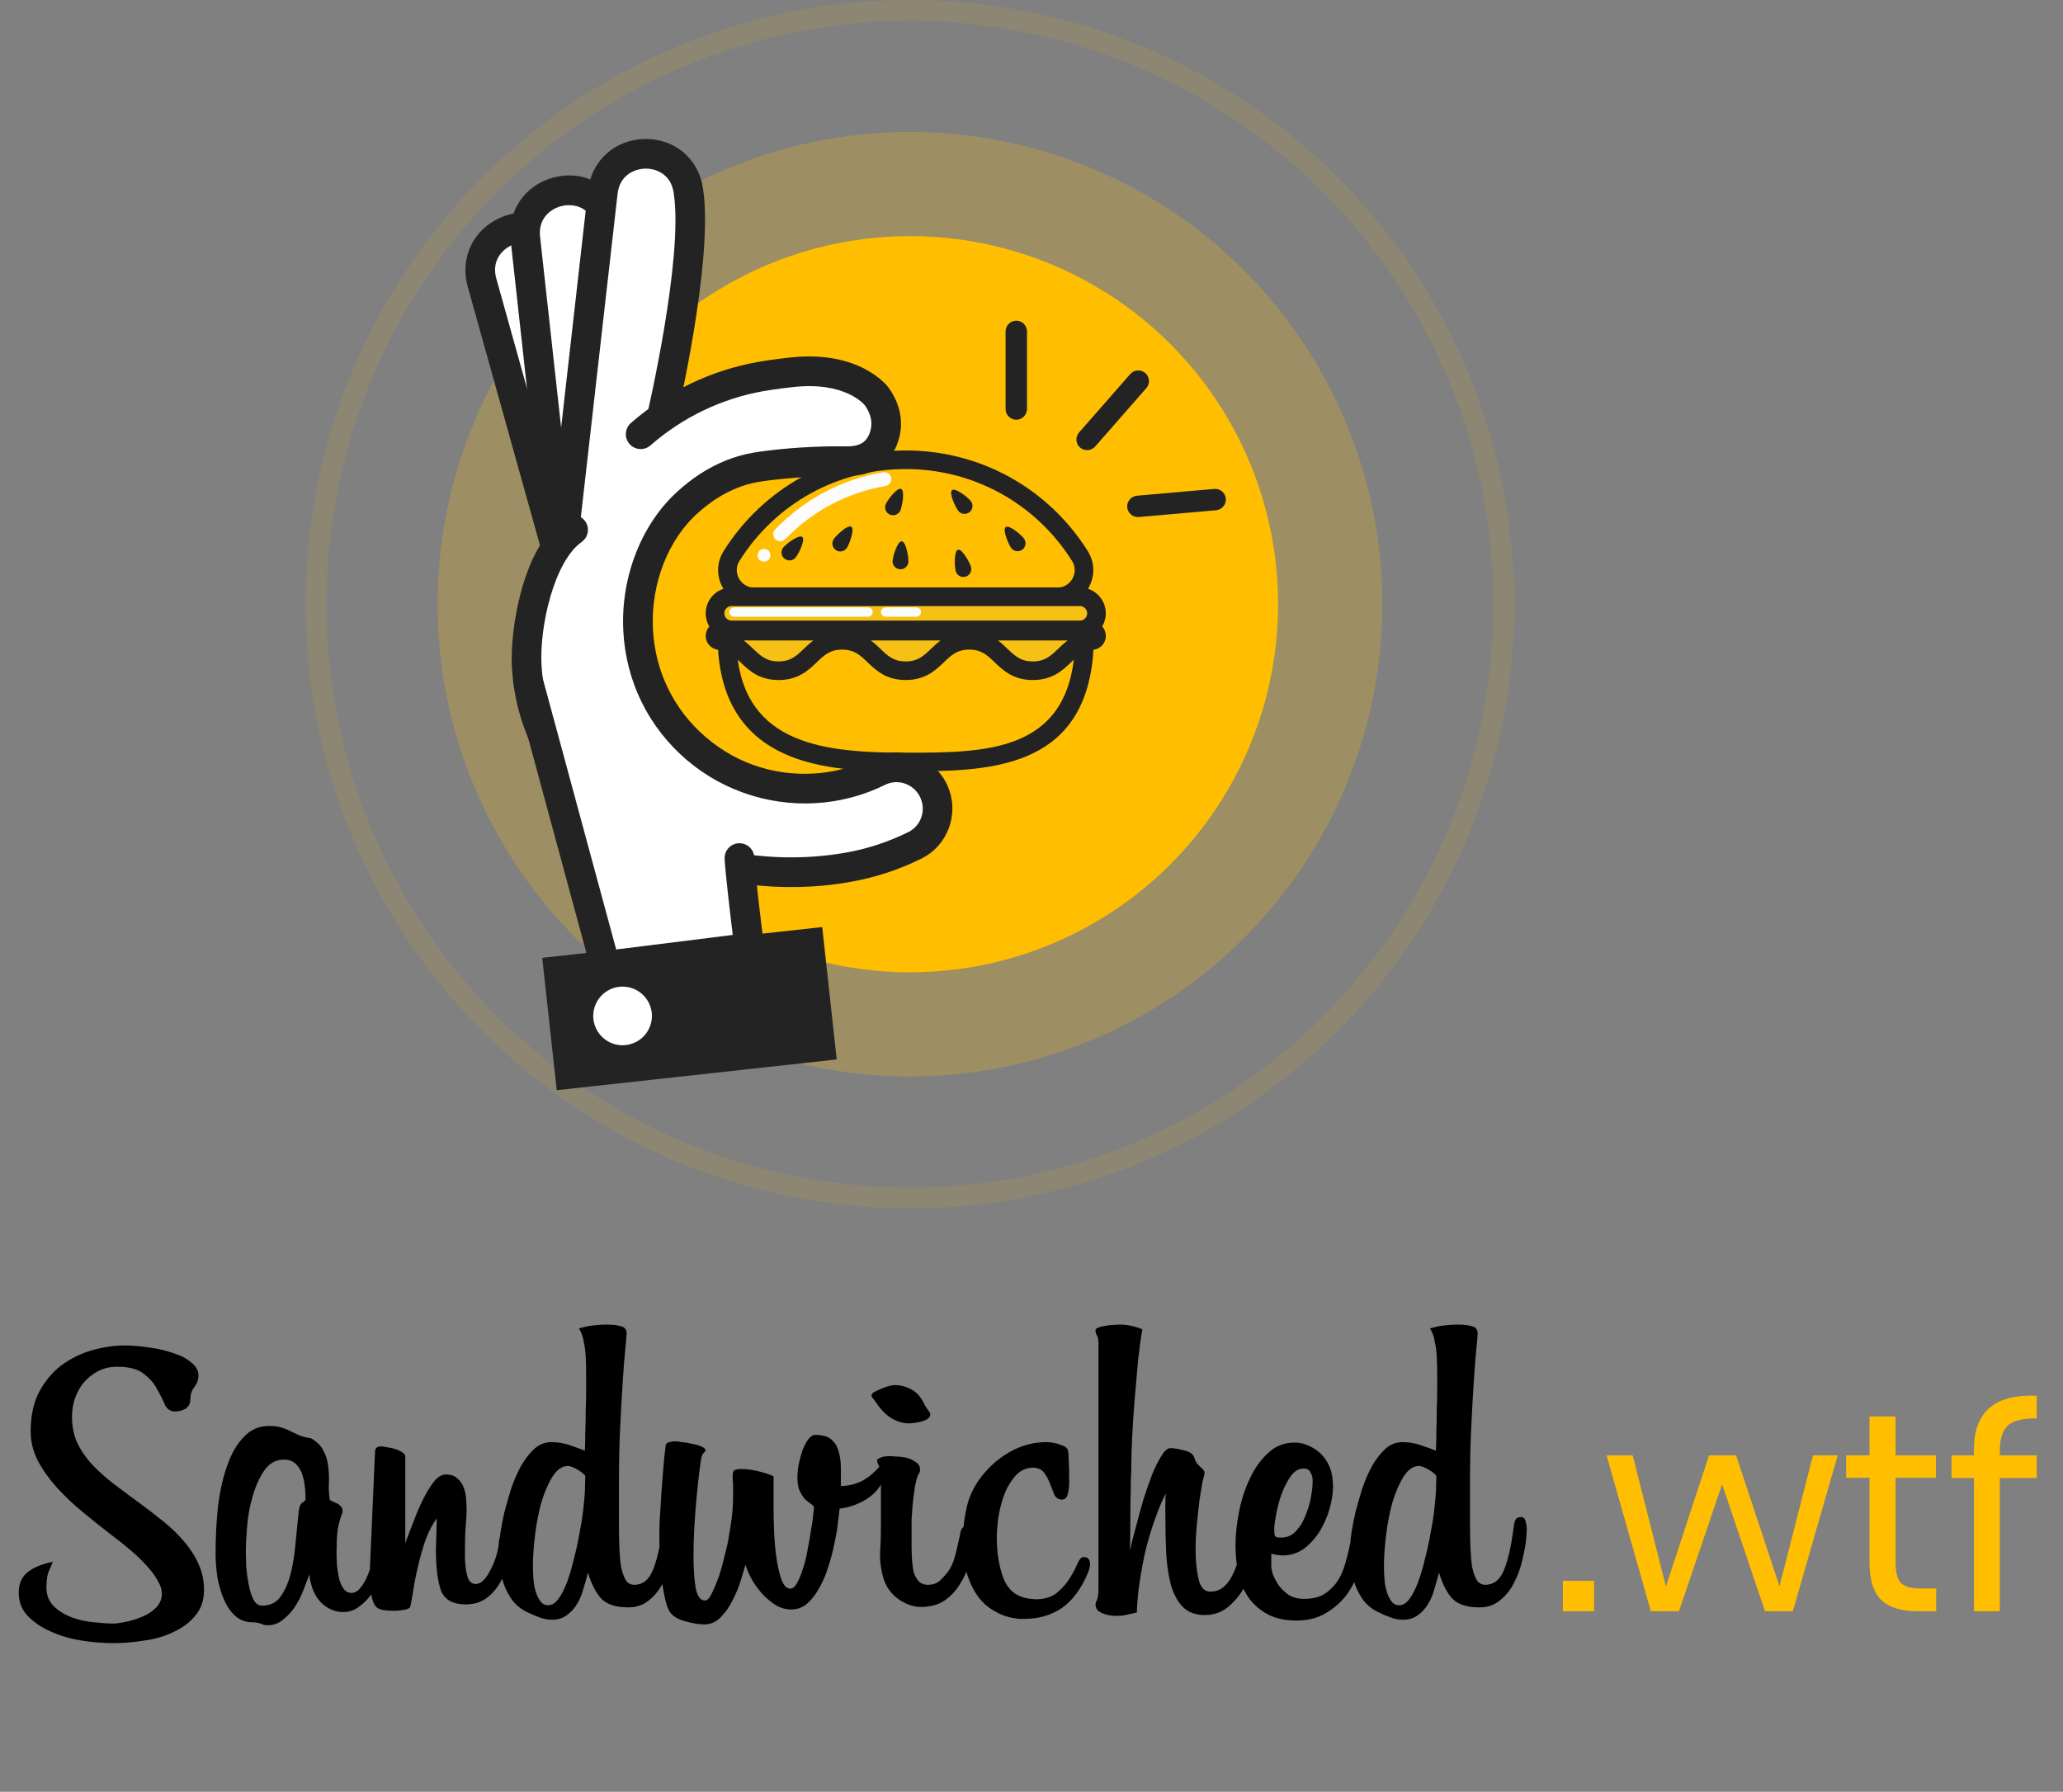 <svg width="297" height="258" viewBox="0 0 297 258" fill="none" xmlns="http://www.w3.org/2000/svg">
    <rect x="0" y="0" width="297" height="258" fill="#808080" stroke="none"/>
    <circle opacity="0.23" cx="131" cy="87" r="68" fill="#FFBF00"/>
    <circle cx="131" cy="87" r="53" fill="#FFBF00"/>
    <circle opacity="0.1" cx="131" cy="87" r="85.5" stroke="#FFBF00" stroke-width="3"/>
    <path d="M130.39 111.06C120.81 111.06 104.78 111.06 103.4 93.95C103.32 92.98 103.65 92.02 104.32 91.3C104.98 90.58 105.92 90.17 106.9 90.17H153.9C154.87 90.17 155.8 90.58 156.47 91.29C157.13 92 157.47 92.96 157.4 93.93C156.15 111.06 141.86 111.06 130.39 111.06ZM106.89 92.85C106.58 92.85 106.38 93.02 106.28 93.12C106.19 93.22 106.04 93.43 106.07 93.73C107.16 107.24 118.68 108.38 130.39 108.38C141.83 108.38 153.66 108.38 154.71 93.74C154.73 93.43 154.58 93.22 154.49 93.12C154.4 93.02 154.2 92.86 153.89 92.86H106.89V92.85Z" fill="#232323"/>
    <path d="M152.19 87.29H108.59C106.67 87.29 104.97 86.29 104.04 84.6C103.11 82.92 103.17 80.95 104.19 79.33C109.9 70.27 119.69 64.86 130.39 64.86C141.09 64.86 150.88 70.27 156.59 79.33C157.61 80.95 157.67 82.92 156.74 84.6C155.81 86.28 154.11 87.29 152.19 87.29ZM130.39 67.54C120.62 67.54 111.67 72.48 106.46 80.76C105.97 81.54 105.94 82.5 106.39 83.31C106.84 84.12 107.66 84.61 108.59 84.61H152.2C153.13 84.61 153.95 84.12 154.4 83.31C154.85 82.5 154.82 81.55 154.33 80.76C149.11 72.48 140.16 67.54 130.39 67.54Z" fill="#232323"/>
    <path d="M112.33 77.93C112.08 77.93 111.83 77.84 111.63 77.65C111.23 77.26 111.22 76.63 111.6 76.23C115.82 71.87 121.19 69.02 127.14 68C127.69 67.91 128.21 68.27 128.3 68.82C128.39 69.37 128.03 69.89 127.48 69.98C121.96 70.93 116.97 73.57 113.05 77.63C112.86 77.82 112.6 77.93 112.33 77.93Z" fill="#FCFCFC"/>
    <path d="M155.46 90.7H105.32C103.8 90.7 102.67 89.29 102.99 87.81C103.23 86.72 104.2 85.94 105.32 85.94H155.47C157.03 85.94 158.17 87.42 157.77 88.93C157.49 89.97 156.55 90.7 155.46 90.7Z" fill="#F6C114"/>
    <path d="M155.46 92.04H105.32C104.19 92.04 103.13 91.53 102.42 90.65C101.71 89.77 101.44 88.63 101.68 87.52C102.05 85.82 103.58 84.59 105.32 84.59H155.47C156.63 84.59 157.71 85.12 158.42 86.04C159.13 86.96 159.37 88.13 159.07 89.26C158.64 90.89 157.15 92.04 155.46 92.04ZM105.32 87.27C104.83 87.27 104.41 87.61 104.3 88.09C104.21 88.51 104.39 88.82 104.51 88.97C104.63 89.11 104.89 89.36 105.32 89.36H155.47C155.94 89.36 156.36 89.04 156.48 88.58C156.56 88.27 156.5 87.94 156.3 87.68C156.1 87.42 155.8 87.27 155.47 87.27H105.32Z" fill="#232323"/>
    <path d="M102.93 91.56C102.93 91.91 103.2 92.2 103.55 92.23C107.52 92.61 107.72 96.58 112.08 96.58C116.65 96.58 116.65 92.2 121.23 92.2C125.81 92.2 125.81 96.58 130.38 96.58C134.96 96.58 134.96 92.2 139.53 92.2C144.11 92.2 144.11 96.58 148.68 96.58C153.04 96.58 153.25 92.61 157.22 92.23C157.57 92.2 157.84 91.91 157.84 91.56C157.84 91.19 157.54 90.88 157.16 90.88H103.61C103.24 90.88 102.93 91.18 102.93 91.56Z" fill="#F6C114"/>
    <path d="M148.69 97.92C145.86 97.92 144.38 96.5 143.19 95.36C142.13 94.34 141.29 93.54 139.54 93.54C137.79 93.54 136.95 94.34 135.89 95.36C134.7 96.5 133.21 97.92 130.39 97.92C127.56 97.92 126.08 96.5 124.89 95.36C123.83 94.34 122.99 93.54 121.24 93.54C119.49 93.54 118.65 94.34 117.59 95.36C116.4 96.5 114.91 97.92 112.09 97.92C109.26 97.92 107.78 96.5 106.59 95.36C105.62 94.43 104.85 93.7 103.43 93.57C102.39 93.47 101.6 92.61 101.6 91.56C101.6 90.45 102.51 89.54 103.62 89.54H157.18C158.29 89.54 159.2 90.45 159.2 91.56C159.2 92.61 158.41 93.47 157.36 93.57C155.94 93.7 155.17 94.44 154.2 95.36C153.01 96.5 151.52 97.92 148.69 97.92ZM143.67 92.22C144.19 92.61 144.63 93.03 145.04 93.42C146.1 94.44 146.94 95.24 148.69 95.24C150.44 95.24 151.28 94.44 152.34 93.42C152.75 93.03 153.19 92.61 153.71 92.22H143.67ZM125.37 92.22C125.89 92.61 126.33 93.03 126.74 93.42C127.8 94.44 128.64 95.24 130.39 95.24C132.14 95.24 132.98 94.44 134.04 93.42C134.45 93.03 134.89 92.61 135.41 92.22H125.37ZM107.06 92.22C107.58 92.61 108.02 93.03 108.43 93.42C109.49 94.43 110.33 95.24 112.08 95.24C113.83 95.24 114.67 94.44 115.73 93.42C116.14 93.03 116.58 92.61 117.1 92.22H107.06ZM103.67 90.89C103.68 90.89 103.68 90.89 103.67 90.89C103.68 90.89 103.68 90.89 103.67 90.89Z" fill="#232323"/>
    <path d="M121.93 78.89C121.58 79.42 120.87 79.57 120.35 79.22C119.82 78.87 119.67 78.16 120.02 77.64C120.37 77.11 122.03 75.5 122.56 75.85C123.08 76.19 122.27 78.36 121.93 78.89Z" fill="#232323"/>
    <path d="M114.54 80.28C114.14 80.77 113.42 80.84 112.93 80.43C112.44 80.03 112.37 79.31 112.78 78.82C113.18 78.33 115.02 76.92 115.5 77.32C115.99 77.73 114.95 79.79 114.54 80.28Z" fill="#232323"/>
    <path d="M130.78 80.9C130.74 81.53 130.2 82.01 129.57 81.97C128.94 81.93 128.46 81.39 128.5 80.76C128.54 80.13 129.19 77.91 129.82 77.95C130.45 77.98 130.82 80.27 130.78 80.9Z" fill="#232323"/>
    <path d="M129.62 73.51C129.37 74.09 128.69 74.35 128.11 74.1C127.53 73.85 127.27 73.17 127.52 72.59C127.77 72.01 129.15 70.15 129.73 70.4C130.31 70.66 129.87 72.93 129.62 73.51Z" fill="#232323"/>
    <path d="M139.76 72.14C140.15 72.64 140.07 73.36 139.57 73.75C139.07 74.14 138.35 74.06 137.96 73.56C137.57 73.06 136.57 70.97 137.06 70.58C137.56 70.19 139.36 71.64 139.76 72.14Z" fill="#232323"/>
    <path d="M139.79 81.63C139.96 82.24 139.6 82.87 139 83.04C138.39 83.21 137.76 82.85 137.59 82.25C137.42 81.64 137.31 79.33 137.92 79.16C138.52 78.99 139.62 81.03 139.79 81.63Z" fill="#232323"/>
    <path d="M147.42 77.55C147.79 78.06 147.68 78.78 147.18 79.15C146.67 79.52 145.95 79.41 145.58 78.91C145.21 78.4 144.28 76.28 144.79 75.9C145.3 75.52 147.05 77.04 147.42 77.55Z" fill="#232323"/>
    <path d="M110.91 79.96C110.91 80.47 110.5 80.88 109.99 80.88C109.48 80.88 109.07 80.47 109.07 79.96C109.07 79.45 109.48 79.04 109.99 79.04C110.5 79.04 110.91 79.45 110.91 79.96Z" fill="#FCFCFC"/>
    <path d="M124.98 88.8H105.68C105.31 88.8 105.01 88.5 105.01 88.13C105.01 87.76 105.31 87.46 105.68 87.46H124.97C125.34 87.46 125.64 87.76 125.64 88.13C125.64 88.5 125.35 88.8 124.98 88.8Z" fill="#FCFCFC"/>
    <path d="M131.94 88.8H127.5C127.13 88.8 126.83 88.5 126.83 88.13C126.83 87.76 127.13 87.46 127.5 87.46H131.93C132.3 87.46 132.6 87.76 132.6 88.13C132.6 88.5 132.31 88.8 131.94 88.8Z" fill="#FCFCFC"/>
    <path d="M89.45 67.65C89.45 67.65 85.87 44.54 80.78 35.94C80.73 35.85 80.68 35.77 80.63 35.69C76.85 29.6 67.46 33.78 69.39 40.67L85.34 97.77L89.45 67.65Z" fill="white"/>
    <path d="M86.05 108.29L67.33 41.25C66.18 37.14 68.12 33.06 72.04 31.34C75.93 29.63 80.21 30.96 82.44 34.56L82.62 34.85C87.86 43.7 91.42 66.36 91.57 67.32L91.62 67.63L91.58 67.94L86.05 108.29ZM75.51 34.89C74.88 34.89 74.28 35.04 73.76 35.26C72.25 35.92 70.74 37.58 71.45 40.1L84.62 87.25L87.3 67.68C86.86 64.95 83.46 44.66 78.95 37.03L78.82 36.82C77.92 35.39 76.68 34.89 75.51 34.89Z" fill="#232323"/>
    <path d="M91.07 64.18C91.07 64.18 91.27 40.8 87.64 31.48C87.6 31.39 87.57 31.3 87.53 31.2C84.79 24.6 74.85 27.2 75.63 34.31L82.13 93.24L91.07 64.18Z" fill="white"/>
    <path d="M81.14 103.74L73.51 34.55C73.04 30.31 75.61 26.6 79.76 25.54C83.88 24.48 87.88 26.48 89.5 30.4L89.63 30.73C93.36 40.3 93.21 63.24 93.2 64.21V64.52L93.11 64.82L81.14 103.74ZM81.92 29.54C81.53 29.54 81.16 29.59 80.81 29.68C79.22 30.09 77.46 31.49 77.75 34.08L83.12 82.74L88.93 63.86C88.94 61.1 88.87 40.53 85.64 32.27L85.55 32.04C84.78 30.17 83.29 29.54 81.92 29.54ZM91.06 64.18H91.07H91.06Z" fill="#232323"/>
    <path d="M95.22 60.19C95.22 60.19 100.58 37.43 99.09 27.54C99.08 27.44 99.06 27.34 99.04 27.25C97.83 20.19 87.56 20.54 86.75 27.65L80.08 86.56L95.22 60.19Z" fill="white"/>
    <path d="M80.1 88.7C80.02 88.7 79.94 88.7 79.86 88.69C78.69 88.56 77.84 87.5 77.98 86.33L84.65 27.42C85.13 23.18 88.46 20.13 92.74 20.01C92.83 20.01 92.91 20.01 93 20.01C97.13 20.01 100.47 22.81 101.17 26.9L101.22 27.22C102.75 37.41 97.54 59.74 97.32 60.69C97.05 61.84 95.89 62.55 94.75 62.28C93.6 62.01 92.89 60.86 93.16 59.71C93.21 59.49 98.41 37.23 97 27.87L96.96 27.62C96.53 25.08 94.45 24.24 92.87 24.28C91.23 24.33 89.2 25.3 88.91 27.9L82.22 86.8C82.09 87.89 81.17 88.7 80.1 88.7Z" fill="#232323"/>
    <path d="M92.25 62.53C97.04 58.34 102.97 55.38 109.61 54.22C111.65 53.86 114 53.62 114 53.62C122.92 52.64 126.21 57.07 126.21 57.07C126.55 57.53 127.82 59.3 127.57 61.63C127.52 62.14 127.25 63.99 125.79 65.22C124.32 66.47 122.42 66.42 121.43 66.41C115.57 66.34 110.33 67.02 108.74 67.3C103.73 68.18 100.34 71.15 99.2 72.15C93.97 76.73 91.56 84.07 91.88 90.67C92.56 104.62 104.82 114.91 118.49 113.41C121.36 113.09 124.06 112.28 126.51 111.07C129.54 109.57 133.21 110.98 134.53 114.1C135.75 116.98 134.53 120.32 131.74 121.71C128.76 123.19 125.53 124.27 122.12 124.87C100.73 128.61 76.83 117.32 75.83 95.63C75.59 90.42 77.51 79.82 82.52 76.28L92.25 62.53Z" fill="white"/>
    <path d="M113.94 127.73C103.35 127.73 92.95 124.41 85.45 118.39C78.16 112.55 74.09 104.72 73.68 95.75C73.46 90.95 75.07 78.94 81.27 74.55C82.23 73.87 83.57 74.1 84.25 75.06C84.93 76.02 84.7 77.36 83.74 78.04C79.78 80.84 77.7 90.12 77.95 95.55C78.31 103.25 81.82 109.99 88.12 115.05C96.71 121.94 109.59 124.9 121.73 122.78C124.87 122.23 127.91 121.23 130.77 119.81C132.55 118.93 133.33 116.79 132.54 114.95C132.13 113.97 131.35 113.23 130.36 112.86C129.39 112.5 128.36 112.55 127.44 113C124.71 114.35 121.77 115.21 118.71 115.54C111.58 116.32 104.34 114.1 98.88 109.44C93.34 104.71 90.09 98.09 89.73 90.78C89.35 82.98 92.43 75.23 97.78 70.55C99.01 69.47 102.76 66.19 108.35 65.2C110.34 64.85 115.64 64.2 121.44 64.27C122.31 64.29 123.55 64.3 124.39 63.59C125.21 62.9 125.39 61.74 125.43 61.4C125.57 60.12 124.99 59.02 124.48 58.33C124.39 58.22 121.65 54.91 114.22 55.73C114.18 55.73 111.9 55.97 109.97 56.31C103.93 57.37 98.29 60.07 93.65 64.13C92.76 64.91 91.41 64.82 90.63 63.93C89.85 63.04 89.94 61.69 90.83 60.91C96.05 56.34 102.41 53.29 109.22 52.1C111.31 51.73 113.66 51.49 113.76 51.48C123.77 50.37 127.74 55.56 127.9 55.79C129.26 57.63 129.89 59.78 129.67 61.85C129.57 62.79 129.12 65.17 127.15 66.85C125.09 68.6 122.61 68.56 121.42 68.55C115.69 68.49 110.58 69.15 109.09 69.41C104.67 70.19 101.6 72.88 100.59 73.76C96.2 77.6 93.68 84.04 94 90.57C94.3 96.68 97.02 102.23 101.65 106.18C106.29 110.14 112.18 111.95 118.24 111.29C120.8 111.01 123.26 110.29 125.54 109.16C127.52 108.18 129.76 108.07 131.84 108.84C133.92 109.61 135.61 111.23 136.47 113.27C138.13 117.19 136.46 121.74 132.66 123.63C129.43 125.23 126 126.36 122.46 126.98C119.65 127.49 116.78 127.73 113.94 127.73Z" fill="#232323"/>
    <path d="M106.46 123.55C106.57 126.05 107.88 136.47 107.88 136.47L87.14 139.07L76.02 98.04C76.02 98.04 85.09 100.86 87.98 104.05C90.87 107.24 106.46 123.55 106.46 123.55Z" fill="white"/>
    <path d="M85.56 141.42L73.96 98.6C73.65 97.46 74.33 96.29 75.46 95.98C76.61 95.67 77.77 96.35 78.08 97.48L88.71 136.72L105.49 134.62C105.1 131.41 104.4 125.51 104.32 123.64C104.27 122.46 105.19 121.46 106.37 121.42C107.58 121.39 108.55 122.29 108.59 123.47C108.67 125.38 109.54 132.64 109.99 136.21L110.26 138.33L85.56 141.42Z" fill="#232323"/>
    <path d="M82.04 154.617L118.102 150.656L116.475 135.845L80.412 139.807L82.04 154.617Z" fill="#232323"/>
    <path d="M80.15 156.98L78.06 137.92L118.37 133.49L120.46 152.55L80.15 156.98ZM82.77 141.7L83.93 152.26L115.74 148.76L114.58 138.2L82.77 141.7Z" fill="#232323"/>
    <path d="M87.56 146.51C87.69 147.66 88.72 148.48 89.86 148.36C91.01 148.23 91.83 147.2 91.71 146.06C91.58 144.91 90.55 144.09 89.41 144.21C88.27 144.34 87.44 145.37 87.56 146.51Z" fill="white"/>
    <path d="M89.63 150.51C87.51 150.51 85.67 148.91 85.43 146.75C85.18 144.43 86.85 142.34 89.17 142.09C90.3 141.97 91.39 142.29 92.27 142.99C93.15 143.7 93.7 144.7 93.83 145.82C93.95 146.94 93.63 148.04 92.93 148.92C92.22 149.8 91.22 150.35 90.1 150.48C89.94 150.5 89.79 150.51 89.63 150.51ZM89.64 146.24C89.64 146.24 89.63 146.24 89.64 146.24L87.57 146.52L89.7 146.28C89.69 146.25 89.66 146.24 89.64 146.24Z" fill="white"/>
    <path d="M146.31 60.44C145.47 60.44 144.77 59.75 144.77 58.9V47.72C144.77 46.87 145.46 46.18 146.31 46.18C147.16 46.18 147.85 46.87 147.85 47.72V58.9C147.84 59.74 147.15 60.44 146.31 60.44Z" fill="#232323"/>
    <path d="M155.49 64.44C154.85 63.88 154.79 62.91 155.35 62.27L162.72 53.86C163.28 53.22 164.25 53.16 164.89 53.72C165.53 54.28 165.59 55.25 165.03 55.89L157.66 64.3C157.1 64.93 156.12 64.99 155.49 64.44Z" fill="#232323"/>
    <path d="M162.28 73.05C162.21 72.21 162.83 71.46 163.68 71.38L174.81 70.4C175.65 70.33 176.4 70.95 176.48 71.8C176.55 72.64 175.93 73.39 175.08 73.47L163.95 74.45C163.11 74.52 162.36 73.89 162.28 73.05Z" fill="#232323"/>
    <path d="M27.41 201.401C27.41 201.81 27.329 202.137 27.165 202.382C27.002 202.627 26.797 202.811 26.552 202.934C26.307 203.057 26.061 203.138 25.816 203.179C25.571 203.22 25.366 203.241 25.203 203.241C24.549 203.241 24.058 202.914 23.731 202.259C23.445 201.564 23.077 200.829 22.627 200.052C22.218 199.234 21.585 198.498 20.726 197.844C19.909 197.149 18.621 196.802 16.863 196.802C15.8 196.802 14.86 197.027 14.042 197.476C13.225 197.926 12.53 198.498 11.957 199.193C11.426 199.888 11.017 200.665 10.731 201.524C10.486 202.341 10.363 203.159 10.363 203.976C10.363 205.285 10.588 206.491 11.038 207.594C11.528 208.657 12.203 209.679 13.061 210.66C13.92 211.601 14.942 212.541 16.127 213.481C17.313 214.381 18.601 215.341 19.991 216.363C21.176 217.222 22.321 218.101 23.424 219C24.569 219.899 25.571 220.86 26.429 221.882C27.329 222.904 28.044 224.008 28.575 225.193C29.107 226.338 29.373 227.585 29.373 228.934C29.373 230.447 28.943 231.693 28.085 232.675C27.267 233.656 26.225 234.432 24.957 235.005C23.69 235.618 22.28 236.027 20.726 236.231C19.214 236.476 17.742 236.599 16.311 236.599C14.88 236.599 13.368 236.476 11.774 236.231C10.179 235.986 8.708 235.557 7.358 234.943C6.009 234.371 4.885 233.615 3.986 232.675C3.127 231.775 2.698 230.651 2.698 229.302C2.698 228.075 3.107 227.115 3.925 226.42C4.783 225.725 6.009 225.214 7.604 224.887C7.522 225.132 7.338 225.561 7.052 226.175C6.807 226.747 6.684 227.544 6.684 228.566C6.684 229.711 7.052 230.631 7.788 231.325C8.524 232.02 9.403 232.552 10.425 232.92C11.447 233.288 12.489 233.513 13.552 233.594C14.656 233.717 15.555 233.778 16.25 233.778C16.7 233.778 17.313 233.697 18.09 233.533C18.907 233.369 19.704 233.124 20.481 232.797C21.258 232.47 21.912 232.041 22.443 231.509C23.016 230.937 23.302 230.263 23.302 229.486C23.302 228.873 23.098 228.239 22.689 227.585C22.321 226.89 21.81 226.195 21.156 225.5C20.502 224.764 19.745 224.028 18.887 223.292C18.028 222.557 17.108 221.821 16.127 221.085C14.697 219.981 13.286 218.857 11.896 217.712C10.506 216.568 9.259 215.382 8.156 214.156C7.052 212.929 6.153 211.662 5.458 210.354C4.763 209.005 4.415 207.594 4.415 206.123C4.415 203.874 4.824 201.973 5.641 200.42C6.5 198.826 7.583 197.538 8.892 196.557C10.241 195.576 11.712 194.86 13.307 194.41C14.901 193.961 16.454 193.736 17.967 193.736C19.112 193.736 20.297 193.838 21.524 194.042C22.791 194.206 23.936 194.472 24.957 194.84C26.02 195.167 26.879 195.616 27.533 196.189C28.228 196.72 28.575 197.354 28.575 198.09C28.575 198.662 28.371 199.214 27.962 199.745C27.594 200.236 27.41 200.788 27.41 201.401ZM55.321 225.316C55.24 225.888 55.035 226.563 54.708 227.34C54.381 228.116 53.952 228.873 53.42 229.608C52.93 230.303 52.337 230.896 51.642 231.387C50.988 231.877 50.252 232.123 49.434 232.123C48.208 232.123 47.125 231.653 46.184 230.712C45.285 229.772 44.733 228.443 44.529 226.726C44.284 227.381 43.997 228.137 43.67 228.995C43.343 229.854 42.935 230.651 42.444 231.387C41.953 232.123 41.381 232.736 40.727 233.226C40.114 233.758 39.378 234.024 38.52 234.024C38.274 234.024 38.09 234.003 37.968 233.962C37.845 233.921 37.702 233.86 37.538 233.778C37.416 233.737 37.252 233.697 37.048 233.656C36.884 233.615 36.639 233.594 36.312 233.594C35.331 233.594 34.493 233.267 33.798 232.613C33.144 232 32.612 231.203 32.203 230.222C31.795 229.241 31.488 228.178 31.284 227.033C31.12 225.847 31.038 224.744 31.038 223.722C31.038 221.269 31.161 218.939 31.406 216.731C31.692 214.524 32.142 212.582 32.755 210.906C33.368 209.189 34.166 207.84 35.147 206.859C36.128 205.837 37.313 205.325 38.703 205.325C39.521 205.325 40.134 205.407 40.543 205.571C40.993 205.693 41.401 205.857 41.77 206.061C42.137 206.225 42.526 206.409 42.935 206.613C43.384 206.818 43.997 206.981 44.774 207.104C45.633 207.594 46.225 208.187 46.553 208.882C46.92 209.536 47.145 210.252 47.227 211.028C47.35 211.805 47.391 212.623 47.35 213.481C47.309 214.299 47.35 215.116 47.472 215.934C47.472 215.975 47.554 216.036 47.718 216.118C47.922 216.2 48.147 216.302 48.392 216.425C48.637 216.506 48.842 216.649 49.005 216.854C49.21 217.017 49.312 217.242 49.312 217.528V217.774C48.903 218.836 48.658 219.777 48.576 220.594C48.494 221.412 48.453 222.393 48.453 223.538C48.453 224.11 48.474 224.744 48.515 225.439C48.596 226.093 48.699 226.726 48.821 227.34C48.985 227.912 49.21 228.403 49.496 228.811C49.782 229.179 50.15 229.363 50.6 229.363C51.09 229.363 51.519 229.118 51.887 228.627C52.296 228.137 52.623 227.585 52.868 226.972C53.155 226.318 53.38 225.664 53.543 225.009C53.747 224.355 53.87 223.865 53.911 223.538C53.993 223.047 54.197 222.802 54.524 222.802C54.729 222.802 54.913 222.925 55.076 223.17C55.281 223.374 55.383 223.763 55.383 224.335C55.383 224.498 55.383 224.662 55.383 224.825C55.383 224.948 55.362 225.112 55.321 225.316ZM43.977 215.382C43.977 214.932 43.936 214.401 43.854 213.788C43.773 213.175 43.63 212.602 43.425 212.071C43.221 211.539 42.914 211.09 42.505 210.722C42.096 210.354 41.545 210.17 40.85 210.17C39.705 210.17 38.765 210.701 38.029 211.764C37.334 212.786 36.782 214.013 36.373 215.443C35.964 216.833 35.699 218.285 35.576 219.797C35.453 221.269 35.392 222.434 35.392 223.292C35.392 223.947 35.413 224.744 35.453 225.684C35.535 226.583 35.658 227.442 35.821 228.259C35.985 229.077 36.21 229.772 36.496 230.344C36.823 230.917 37.232 231.203 37.722 231.203C38.908 231.203 39.807 230.753 40.42 229.854C41.075 228.914 41.565 227.769 41.892 226.42C42.219 225.03 42.444 223.558 42.567 222.005C42.73 220.41 42.873 218.959 42.996 217.651C43.078 216.956 43.262 216.527 43.548 216.363C43.834 216.159 43.977 216.016 43.977 215.934V215.382ZM62.881 218.632C62.268 219.491 61.757 220.451 61.348 221.514C60.98 222.536 60.653 223.62 60.367 224.764C60.081 225.868 59.835 226.992 59.631 228.137C59.468 229.241 59.283 230.303 59.079 231.325C58.997 231.571 58.67 231.734 58.098 231.816C57.567 231.898 57.178 231.939 56.933 231.939C56.197 231.939 55.584 231.898 55.093 231.816C54.644 231.734 54.296 231.55 54.051 231.264C53.806 230.937 53.622 230.467 53.499 229.854C53.376 229.2 53.274 228.341 53.192 227.278L53.989 209.066C53.989 208.535 54.276 208.269 54.848 208.269C55.052 208.269 55.339 208.31 55.706 208.392C56.074 208.432 56.463 208.514 56.872 208.637C57.28 208.759 57.628 208.923 57.914 209.127C58.2 209.291 58.343 209.495 58.343 209.741V222.189C58.384 222.148 58.446 221.984 58.527 221.698C58.813 220.962 59.161 220.063 59.57 219C59.978 217.896 60.428 216.854 60.919 215.873C61.409 214.892 61.92 214.053 62.452 213.359C63.024 212.664 63.596 212.316 64.169 212.316C64.905 212.316 65.457 212.5 65.824 212.868C66.233 213.195 66.54 213.624 66.744 214.156C66.949 214.687 67.071 215.259 67.112 215.873C67.153 216.486 67.174 217.079 67.174 217.651C67.174 218.06 67.133 218.734 67.051 219.675C66.969 220.615 66.928 222.025 66.928 223.906C66.928 224.969 67.03 225.929 67.235 226.788C67.439 227.646 67.848 228.075 68.461 228.075C68.911 228.075 69.32 227.871 69.688 227.462C70.055 227.053 70.383 226.542 70.669 225.929C70.996 225.316 71.261 224.662 71.466 223.967C71.67 223.272 71.793 222.618 71.834 222.005C71.875 221.228 72.181 220.84 72.754 220.84C73.122 220.84 73.367 220.962 73.49 221.208C73.612 221.453 73.674 221.739 73.674 222.066V222.189C73.633 223.006 73.469 223.926 73.183 224.948C72.938 225.97 72.549 226.931 72.018 227.83C71.527 228.73 70.873 229.486 70.055 230.099C69.238 230.712 68.236 231.019 67.051 231.019C65.211 231.019 64.026 230.365 63.494 229.057C63.004 227.708 62.758 225.725 62.758 223.108L62.881 218.632ZM97.201 221.514C97.12 222.414 96.936 223.436 96.65 224.58C96.404 225.725 96.016 226.808 95.484 227.83C94.994 228.852 94.319 229.711 93.461 230.406C92.643 231.101 91.642 231.448 90.456 231.448C88.698 231.448 87.411 231.039 86.593 230.222C85.816 229.404 85.162 228.137 84.631 226.42L84.569 226.726C84.406 227.381 84.201 228.096 83.956 228.873C83.752 229.649 83.445 230.365 83.036 231.019C82.668 231.632 82.198 232.143 81.626 232.552C81.054 233.002 80.318 233.226 79.418 233.226C78.805 233.226 78.192 233.104 77.579 232.858C77.007 232.654 76.393 232.388 75.739 232.061C74.799 231.571 74.063 230.917 73.532 230.099C73 229.281 72.612 228.443 72.367 227.585C72.121 226.726 71.978 225.909 71.937 225.132C71.896 224.314 71.876 223.681 71.876 223.231V222.189C71.876 221.943 71.937 221.412 72.06 220.594C72.183 219.777 72.367 218.836 72.612 217.774C72.898 216.67 73.225 215.525 73.593 214.34C74.002 213.154 74.472 212.071 75.003 211.09C75.576 210.109 76.209 209.291 76.904 208.637C77.64 207.983 78.458 207.656 79.357 207.656C80.338 207.656 81.278 207.819 82.178 208.146C83.118 208.473 83.793 208.719 84.201 208.882C84.242 208.146 84.263 207.247 84.263 206.184C84.304 205.121 84.324 204.079 84.324 203.057C84.365 201.994 84.385 201.013 84.385 200.113C84.385 199.214 84.385 198.539 84.385 198.09C84.385 197.027 84.365 196.127 84.324 195.392C84.283 194.615 84.201 193.961 84.079 193.429C83.997 192.898 83.895 192.469 83.772 192.142C83.65 191.814 83.507 191.528 83.343 191.283C84.038 191.079 84.713 190.936 85.367 190.854C86.061 190.772 86.695 190.731 87.267 190.731C88.208 190.731 88.923 190.813 89.414 190.976C89.945 191.099 90.211 191.447 90.211 192.019C90.211 192.264 90.15 192.98 90.027 194.165C89.904 195.351 89.782 196.904 89.659 198.826C89.536 200.706 89.414 202.893 89.291 205.387C89.168 207.881 89.107 210.538 89.107 213.359V219.552C89.107 220.697 89.128 221.8 89.168 222.863C89.209 223.885 89.291 224.805 89.414 225.623C89.577 226.399 89.802 227.033 90.088 227.524C90.374 227.973 90.783 228.198 91.315 228.198C92.5 228.198 93.379 227.524 93.951 226.175C94.565 224.785 95.055 222.618 95.423 219.675C95.464 219.347 95.546 219.061 95.668 218.816C95.791 218.571 96.057 218.448 96.466 218.448C96.834 218.448 97.058 218.693 97.14 219.184C97.263 219.634 97.304 220.083 97.263 220.533L97.201 221.514ZM84.263 212.623C84.263 212.5 84.161 212.357 83.956 212.193C83.793 212.03 83.568 211.866 83.282 211.703C83.036 211.539 82.771 211.396 82.484 211.274C82.198 211.151 81.953 211.09 81.749 211.09C80.931 211.09 80.195 211.601 79.541 212.623C78.928 213.604 78.396 214.83 77.947 216.302C77.538 217.774 77.231 219.347 77.027 221.024C76.823 222.7 76.72 224.192 76.72 225.5C76.72 225.991 76.741 226.563 76.782 227.217C76.823 227.871 76.925 228.484 77.088 229.057C77.252 229.629 77.477 230.119 77.763 230.528C78.049 230.937 78.437 231.142 78.928 231.142C79.459 231.142 79.95 230.835 80.4 230.222C80.849 229.608 81.258 228.811 81.626 227.83C81.994 226.849 82.321 225.745 82.607 224.519C82.934 223.292 83.2 222.086 83.404 220.901C83.65 219.675 83.834 218.53 83.956 217.467C84.079 216.363 84.161 215.484 84.201 214.83L84.263 212.623ZM126.942 211.519C127.065 211.805 127.126 212.153 127.126 212.561C127.126 213.093 126.942 213.624 126.574 214.156C126.206 214.687 125.716 215.178 125.102 215.627C124.53 216.036 123.876 216.384 123.14 216.67C122.404 216.956 121.648 217.14 120.871 217.222C120.83 217.671 120.749 218.346 120.626 219.245C120.544 220.104 120.381 221.085 120.135 222.189C119.931 223.252 119.645 224.355 119.277 225.5C118.95 226.604 118.521 227.626 117.989 228.566C117.499 229.506 116.906 230.283 116.211 230.896C115.557 231.469 114.78 231.755 113.881 231.755C113.186 231.755 112.491 231.571 111.796 231.203C111.142 230.794 110.508 230.283 109.895 229.67C109.323 229.057 108.812 228.382 108.362 227.646C107.912 226.87 107.565 226.093 107.319 225.316C107.156 225.847 106.931 226.604 106.645 227.585C106.359 228.525 105.97 229.465 105.48 230.406C105.03 231.346 104.458 232.164 103.763 232.858C103.109 233.553 102.312 233.901 101.371 233.901C100.635 233.901 99.757 233.758 98.734 233.472C97.753 233.226 97.017 232.818 96.527 232.245C96.241 231.877 95.996 231.264 95.791 230.406C95.587 229.547 95.423 228.648 95.3 227.708C95.178 226.726 95.076 225.807 94.994 224.948C94.953 224.09 94.933 223.497 94.933 223.17V220.165C94.933 219.675 94.974 218.816 95.055 217.59C95.137 216.363 95.219 215.096 95.3 213.788C95.423 212.439 95.525 211.212 95.607 210.109C95.73 209.005 95.811 208.31 95.852 208.024C95.934 207.819 96.118 207.697 96.404 207.656C96.731 207.574 96.977 207.533 97.14 207.533C97.344 207.533 97.692 207.574 98.183 207.656C98.673 207.697 99.164 207.778 99.654 207.901C100.145 207.983 100.574 208.105 100.942 208.269C101.351 208.432 101.555 208.616 101.555 208.821C101.596 208.903 101.514 209.025 101.31 209.189C101.146 209.352 101.024 209.638 100.942 210.047C100.86 210.538 100.758 211.294 100.635 212.316C100.513 213.338 100.39 214.503 100.267 215.811C100.145 217.079 100.043 218.428 99.961 219.859C99.879 221.289 99.838 222.659 99.838 223.967C99.838 225.807 99.94 227.36 100.145 228.627C100.39 229.854 100.84 230.467 101.494 230.467C101.821 230.467 102.148 230.119 102.475 229.425C102.843 228.689 103.19 227.851 103.517 226.91C103.845 225.929 104.11 224.969 104.315 224.028C104.56 223.088 104.723 222.414 104.805 222.005C104.887 221.473 105.03 220.594 105.234 219.368C105.439 218.101 105.541 216.69 105.541 215.137C105.541 214.564 105.541 214.135 105.541 213.849C105.541 213.563 105.521 213.338 105.48 213.175C105.48 213.011 105.48 212.888 105.48 212.807C105.48 212.725 105.48 212.602 105.48 212.439C105.48 211.989 105.602 211.723 105.848 211.642C106.093 211.56 106.4 211.519 106.767 211.519C107.176 211.519 107.626 211.56 108.117 211.642C108.648 211.723 109.139 211.825 109.588 211.948C110.038 212.071 110.426 212.193 110.753 212.316C111.121 212.439 111.326 212.541 111.367 212.623V217.528C111.367 218.06 111.387 218.959 111.428 220.226C111.469 221.453 111.571 222.7 111.734 223.967C111.898 225.234 112.143 226.358 112.47 227.34C112.797 228.28 113.227 228.75 113.758 228.75C114.126 228.75 114.453 228.484 114.739 227.953C115.066 227.381 115.352 226.686 115.598 225.868C115.884 225.009 116.109 224.09 116.272 223.108C116.477 222.086 116.64 221.146 116.763 220.288C116.926 219.429 117.028 218.714 117.069 218.142C117.151 217.528 117.192 217.201 117.192 217.16C117.192 216.956 117.069 216.772 116.824 216.609C116.579 216.445 116.293 216.22 115.966 215.934C115.679 215.648 115.414 215.259 115.168 214.769C114.923 214.278 114.8 213.604 114.8 212.745C114.8 212.173 114.862 211.539 114.984 210.844C115.148 210.109 115.332 209.434 115.536 208.821C115.782 208.208 116.047 207.697 116.334 207.288C116.661 206.838 117.008 206.613 117.376 206.613C117.867 206.613 118.337 206.675 118.786 206.797C119.236 206.92 119.624 207.165 119.951 207.533C120.319 207.901 120.585 208.412 120.749 209.066C120.953 209.679 121.055 210.476 121.055 211.458V213.972C121.995 213.972 122.936 213.767 123.876 213.359C124.816 212.909 125.716 212.193 126.574 211.212C126.738 211.212 126.86 211.314 126.942 211.519ZM133.931 203.609C133.931 203.895 133.788 204.14 133.502 204.344C133.216 204.508 132.889 204.631 132.521 204.712C132.194 204.794 131.867 204.855 131.54 204.896C131.213 204.937 131.008 204.958 130.926 204.958C130.068 204.958 129.209 204.712 128.351 204.222C127.533 203.731 126.777 202.954 126.082 201.892C126 201.769 125.878 201.605 125.714 201.401C125.551 201.197 125.469 201.053 125.469 200.972C125.469 200.767 125.612 200.583 125.898 200.42C126.225 200.256 126.573 200.093 126.941 199.929C127.349 199.766 127.717 199.643 128.044 199.561C128.412 199.48 128.658 199.439 128.78 199.439C129.598 199.439 130.395 199.643 131.172 200.052C131.989 200.461 132.643 201.217 133.134 202.321C133.216 202.443 133.359 202.668 133.563 202.995C133.808 203.281 133.931 203.486 133.931 203.609ZM140.186 222.189C140.063 223.17 139.838 224.192 139.511 225.255C139.184 226.318 138.714 227.319 138.101 228.259C137.529 229.159 136.793 229.915 135.893 230.528C134.994 231.101 133.89 231.387 132.582 231.387C131.56 231.387 130.518 231.039 129.455 230.344C128.392 229.608 127.656 228.648 127.247 227.462C126.879 226.277 126.695 225.132 126.695 224.028C126.695 223.701 126.716 223.211 126.757 222.557C126.797 221.903 126.818 221.105 126.818 220.165V213.42C126.818 213.093 126.797 212.745 126.757 212.377C126.757 212.009 126.716 211.662 126.634 211.335C126.593 211.171 126.511 210.987 126.389 210.783C126.307 210.579 126.266 210.436 126.266 210.354C126.266 210.19 126.368 210.068 126.573 209.986C126.777 209.863 127.002 209.781 127.247 209.741C127.492 209.7 127.717 209.679 127.922 209.679C128.167 209.679 128.29 209.679 128.29 209.679C128.412 209.679 128.698 209.7 129.148 209.741C129.598 209.741 130.068 209.802 130.558 209.925C131.049 210.047 131.478 210.252 131.846 210.538C132.255 210.783 132.459 211.151 132.459 211.642C132.5 211.764 132.419 211.989 132.214 212.316C132.051 212.643 131.887 213.215 131.724 214.033C131.683 214.36 131.642 214.667 131.601 214.953C131.56 215.198 131.519 215.484 131.478 215.811C131.437 216.138 131.397 216.547 131.356 217.038C131.315 217.487 131.274 218.08 131.233 218.816V222.495C131.233 223.149 131.253 223.824 131.294 224.519C131.335 225.173 131.417 225.786 131.54 226.358C131.703 226.89 131.948 227.34 132.275 227.708C132.602 228.035 133.032 228.198 133.563 228.198C134.34 228.198 134.953 227.973 135.403 227.524C135.852 227.074 136.2 226.686 136.445 226.358C136.895 225.745 137.242 224.989 137.488 224.09C137.733 223.149 137.958 222.189 138.162 221.208L138.285 220.594C138.408 219.981 138.775 219.675 139.389 219.675C140.002 219.675 140.308 220.104 140.308 220.962V221.269L140.186 222.189ZM156.626 226.481C155.645 228.811 154.378 230.508 152.824 231.571C151.312 232.593 149.513 233.104 147.428 233.104C147.223 233.104 147.019 233.104 146.815 233.104C146.651 233.104 146.467 233.083 146.263 233.042C145.241 232.92 144.26 232.593 143.319 232.061C142.379 231.571 141.562 230.876 140.867 229.976C140.172 229.036 139.62 227.912 139.211 226.604C138.802 225.255 138.598 223.722 138.598 222.005C138.598 220.37 138.802 218.653 139.211 216.854C139.661 215.055 140.54 213.42 141.848 211.948C142.992 210.64 144.321 209.598 145.834 208.821C147.387 208.044 148.961 207.656 150.555 207.656C151.332 207.656 152.027 207.778 152.64 208.024C153.294 208.228 153.662 208.494 153.744 208.821C153.826 209.27 153.867 209.843 153.867 210.538C153.907 211.192 153.928 212.071 153.928 213.175C153.928 214.115 153.846 214.81 153.683 215.259C153.56 215.709 153.274 215.934 152.824 215.934C152.334 215.893 151.986 215.648 151.782 215.198C151.577 214.708 151.373 214.197 151.168 213.665C150.964 213.093 150.698 212.582 150.371 212.132C150.044 211.642 149.513 211.376 148.777 211.335C147.714 211.335 146.835 211.744 146.14 212.561C145.445 213.379 144.893 214.34 144.484 215.443C144.117 216.547 143.851 217.651 143.687 218.755C143.565 219.859 143.503 220.717 143.503 221.33C143.503 223.701 143.851 225.745 144.546 227.462C145.282 229.138 146.569 230.058 148.409 230.222L149.084 230.283C150.351 230.283 151.373 229.976 152.15 229.363C152.926 228.709 153.54 228.014 153.989 227.278C154.48 226.502 154.848 225.807 155.093 225.193C155.379 224.539 155.665 224.212 155.951 224.212H156.135C156.667 224.253 156.933 224.601 156.933 225.255C156.933 225.541 156.83 225.95 156.626 226.481ZM180.894 223.292C180.853 223.865 180.669 224.682 180.342 225.745C180.056 226.767 179.606 227.789 178.993 228.811C178.421 229.792 177.665 230.671 176.724 231.448C175.825 232.184 174.721 232.552 173.413 232.552C172.146 232.552 171.124 232.184 170.347 231.448C169.611 230.712 169.039 229.711 168.63 228.443C168.262 227.135 168.017 225.582 167.894 223.783C167.812 221.984 167.772 220.022 167.772 217.896C167.772 217.528 167.772 217.079 167.772 216.547C167.772 215.975 167.792 215.484 167.833 215.075C167.342 215.975 166.852 217.12 166.361 218.509C165.871 219.859 165.421 221.31 165.012 222.863C164.644 224.417 164.338 226.011 164.092 227.646C163.847 229.241 163.704 230.753 163.663 232.184C163.254 232.266 162.805 232.368 162.314 232.491C161.864 232.613 161.333 232.675 160.72 232.675C160.474 232.675 160.188 232.654 159.861 232.613C159.534 232.572 159.207 232.491 158.88 232.368C158.553 232.245 158.267 232.082 158.022 231.877C157.817 231.632 157.715 231.325 157.715 230.958C157.715 230.876 157.776 230.692 157.899 230.406C158.062 230.119 158.144 229.547 158.144 228.689V193.429C158.144 192.857 158.062 192.469 157.899 192.264C157.776 192.06 157.715 191.814 157.715 191.528C157.715 191.365 157.858 191.242 158.144 191.16C158.43 191.038 158.757 190.956 159.125 190.915C159.493 190.833 159.861 190.792 160.229 190.792C160.638 190.752 160.965 190.731 161.21 190.731C162.273 190.731 163.356 190.956 164.46 191.406C164.256 192.509 164.051 193.981 163.847 195.821C163.683 197.62 163.52 199.5 163.356 201.462C163.193 203.384 163.07 205.244 162.988 207.042C162.907 208.8 162.866 210.17 162.866 211.151C162.866 211.274 162.866 211.437 162.866 211.642C162.866 211.805 162.845 212.275 162.805 213.052C162.805 213.788 162.784 214.953 162.743 216.547C162.743 218.142 162.723 220.39 162.682 223.292C162.682 223.252 162.764 222.863 162.927 222.127C163.132 221.392 163.377 220.472 163.663 219.368C163.949 218.264 164.276 217.079 164.644 215.811C165.053 214.544 165.462 213.379 165.871 212.316C166.32 211.212 166.77 210.313 167.22 209.618C167.669 208.882 168.099 208.514 168.507 208.514C168.957 208.514 169.57 208.616 170.347 208.821C171.165 208.984 171.676 209.291 171.88 209.741C172.044 210.231 172.207 210.579 172.371 210.783C172.575 210.987 172.738 211.151 172.861 211.274C173.025 211.396 173.147 211.519 173.229 211.642C173.352 211.764 173.413 211.948 173.413 212.193C173.372 212.316 173.27 212.725 173.106 213.42C172.984 214.115 172.841 214.994 172.677 216.057C172.555 217.079 172.432 218.223 172.309 219.491C172.187 220.717 172.125 221.943 172.125 223.17C172.125 224.805 172.268 226.215 172.555 227.401C172.841 228.586 173.393 229.179 174.21 229.179C175.028 229.179 175.702 228.934 176.234 228.443C176.765 227.953 177.194 227.34 177.522 226.604C177.889 225.868 178.155 225.091 178.319 224.274C178.523 223.415 178.687 222.659 178.809 222.005C179.014 221.146 179.32 220.717 179.729 220.717C180.179 220.717 180.485 220.881 180.649 221.208C180.853 221.535 180.955 221.964 180.955 222.495L180.894 223.292ZM196.205 222.557C196.205 223.579 196.021 224.723 195.653 225.991C195.285 227.258 194.713 228.443 193.936 229.547C193.159 230.61 192.158 231.509 190.931 232.245C189.746 232.981 188.315 233.349 186.639 233.349C185.044 233.349 183.695 233.063 182.591 232.491C181.488 231.918 180.568 231.142 179.832 230.16C179.137 229.179 178.626 228.035 178.299 226.726C178.013 225.377 177.87 223.967 177.87 222.495C177.87 221.064 178.033 219.491 178.36 217.774C178.687 216.057 179.198 214.462 179.893 212.991C180.588 211.478 181.467 210.231 182.53 209.25C183.593 208.228 184.881 207.717 186.393 207.717C187.129 207.717 187.824 207.881 188.478 208.208C189.132 208.494 189.705 208.882 190.195 209.373C190.686 209.863 191.074 210.436 191.36 211.09C191.646 211.744 191.81 212.418 191.851 213.113L191.912 213.972C191.912 214.953 191.749 216.036 191.422 217.222C191.095 218.366 190.624 219.45 190.011 220.472C189.398 221.453 188.642 222.291 187.742 222.986C186.843 223.64 185.821 223.967 184.676 223.967C184.472 223.967 184.206 223.947 183.879 223.906C183.593 223.865 183.307 223.803 183.021 223.722V225.5C183.021 225.786 183.102 226.195 183.266 226.726C183.47 227.258 183.757 227.789 184.124 228.321C184.492 228.811 184.963 229.261 185.535 229.67C186.148 230.038 186.884 230.222 187.742 230.222C188.928 230.222 189.889 229.997 190.624 229.547C191.401 229.057 192.035 228.443 192.525 227.708C193.016 226.972 193.384 226.154 193.629 225.255C193.915 224.314 194.14 223.415 194.304 222.557C194.426 221.984 194.549 221.596 194.672 221.392C194.794 221.187 194.999 221.085 195.285 221.085C195.898 221.085 196.205 221.432 196.205 222.127V222.557ZM188.969 213.052C188.969 212.725 188.867 212.377 188.662 212.009C188.499 211.642 188.172 211.458 187.681 211.458C186.945 211.458 186.312 211.846 185.78 212.623C185.249 213.399 184.799 214.299 184.431 215.321C184.104 216.302 183.859 217.263 183.695 218.203C183.532 219.102 183.45 219.695 183.45 219.981V220.165C183.45 220.533 183.47 220.84 183.511 221.085C183.593 221.289 183.818 221.392 184.186 221.392H184.492C185.31 221.392 186.005 221.085 186.577 220.472C187.15 219.859 187.599 219.123 187.926 218.264C188.294 217.406 188.56 216.527 188.724 215.627C188.887 214.728 188.969 213.992 188.969 213.42V213.052ZM219.723 221.514C219.641 222.414 219.457 223.436 219.171 224.58C218.926 225.725 218.538 226.808 218.006 227.83C217.516 228.852 216.841 229.711 215.983 230.406C215.165 231.101 214.163 231.448 212.978 231.448C211.22 231.448 209.932 231.039 209.115 230.222C208.338 229.404 207.684 228.137 207.152 226.42L207.091 226.726C206.927 227.381 206.723 228.096 206.478 228.873C206.273 229.649 205.967 230.365 205.558 231.019C205.19 231.632 204.72 232.143 204.148 232.552C203.575 233.002 202.839 233.226 201.94 233.226C201.327 233.226 200.714 233.104 200.1 232.858C199.528 232.654 198.915 232.388 198.261 232.061C197.321 231.571 196.585 230.917 196.053 230.099C195.522 229.281 195.133 228.443 194.888 227.585C194.643 226.726 194.5 225.909 194.459 225.132C194.418 224.314 194.398 223.681 194.398 223.231V222.189C194.398 221.943 194.459 221.412 194.582 220.594C194.704 219.777 194.888 218.836 195.133 217.774C195.42 216.67 195.747 215.525 196.115 214.34C196.523 213.154 196.994 212.071 197.525 211.09C198.097 210.109 198.731 209.291 199.426 208.637C200.162 207.983 200.979 207.656 201.879 207.656C202.86 207.656 203.8 207.819 204.7 208.146C205.64 208.473 206.314 208.719 206.723 208.882C206.764 208.146 206.784 207.247 206.784 206.184C206.825 205.121 206.846 204.079 206.846 203.057C206.887 201.994 206.907 201.013 206.907 200.113C206.907 199.214 206.907 198.539 206.907 198.09C206.907 197.027 206.887 196.127 206.846 195.392C206.805 194.615 206.723 193.961 206.6 193.429C206.519 192.898 206.416 192.469 206.294 192.142C206.171 191.814 206.028 191.528 205.865 191.283C206.56 191.079 207.234 190.936 207.888 190.854C208.583 190.772 209.217 190.731 209.789 190.731C210.729 190.731 211.445 190.813 211.935 190.976C212.467 191.099 212.733 191.447 212.733 192.019C212.733 192.264 212.671 192.98 212.549 194.165C212.426 195.351 212.303 196.904 212.181 198.826C212.058 200.706 211.935 202.893 211.813 205.387C211.69 207.881 211.629 210.538 211.629 213.359V219.552C211.629 220.697 211.649 221.8 211.69 222.863C211.731 223.885 211.813 224.805 211.935 225.623C212.099 226.399 212.324 227.033 212.61 227.524C212.896 227.973 213.305 228.198 213.836 228.198C215.022 228.198 215.901 227.524 216.473 226.175C217.086 224.785 217.577 222.618 217.945 219.675C217.986 219.347 218.067 219.061 218.19 218.816C218.313 218.571 218.578 218.448 218.987 218.448C219.355 218.448 219.58 218.693 219.662 219.184C219.784 219.634 219.825 220.083 219.784 220.533L219.723 221.514ZM206.784 212.623C206.784 212.5 206.682 212.357 206.478 212.193C206.314 212.03 206.089 211.866 205.803 211.703C205.558 211.539 205.292 211.396 205.006 211.274C204.72 211.151 204.475 211.09 204.27 211.09C203.453 211.09 202.717 211.601 202.063 212.623C201.45 213.604 200.918 214.83 200.468 216.302C200.06 217.774 199.753 219.347 199.549 221.024C199.344 222.7 199.242 224.192 199.242 225.5C199.242 225.991 199.262 226.563 199.303 227.217C199.344 227.871 199.446 228.484 199.61 229.057C199.773 229.629 199.998 230.119 200.284 230.528C200.571 230.937 200.959 231.142 201.45 231.142C201.981 231.142 202.472 230.835 202.921 230.222C203.371 229.608 203.78 228.811 204.148 227.83C204.516 226.849 204.843 225.745 205.129 224.519C205.456 223.292 205.722 222.086 205.926 220.901C206.171 219.675 206.355 218.53 206.478 217.467C206.6 216.363 206.682 215.484 206.723 214.83L206.784 212.623Z" fill="black"/>
    <path d="M229.494 227.626V232H224.997V227.626H229.494ZM264.565 209.557L258.106 232H254.099L247.926 213.726L241.713 232H237.665L231.288 209.557H235.049L239.832 228.443L246.046 209.557H249.93L256.184 228.403L261.008 209.557H264.565ZM278.745 228.73V232H275.965C273.676 232 271.959 231.455 270.814 230.365C269.697 229.275 269.138 227.449 269.138 224.887V212.786H265.786V209.557H269.138V203.956H272.899V209.557H278.704V212.786H272.899V224.969C272.899 226.413 273.158 227.408 273.676 227.953C274.221 228.471 275.147 228.73 276.456 228.73H278.745ZM293.218 204.242C291.229 204.215 289.839 204.556 289.049 205.264C288.286 205.973 287.904 207.199 287.904 208.943V209.557H293.218V212.827H287.904V232H284.184V212.827H280.954V209.557H284.184V208.657C284.184 203.288 287.195 200.726 293.218 200.972V204.242Z" fill="#FFBF00"/>
</svg>
